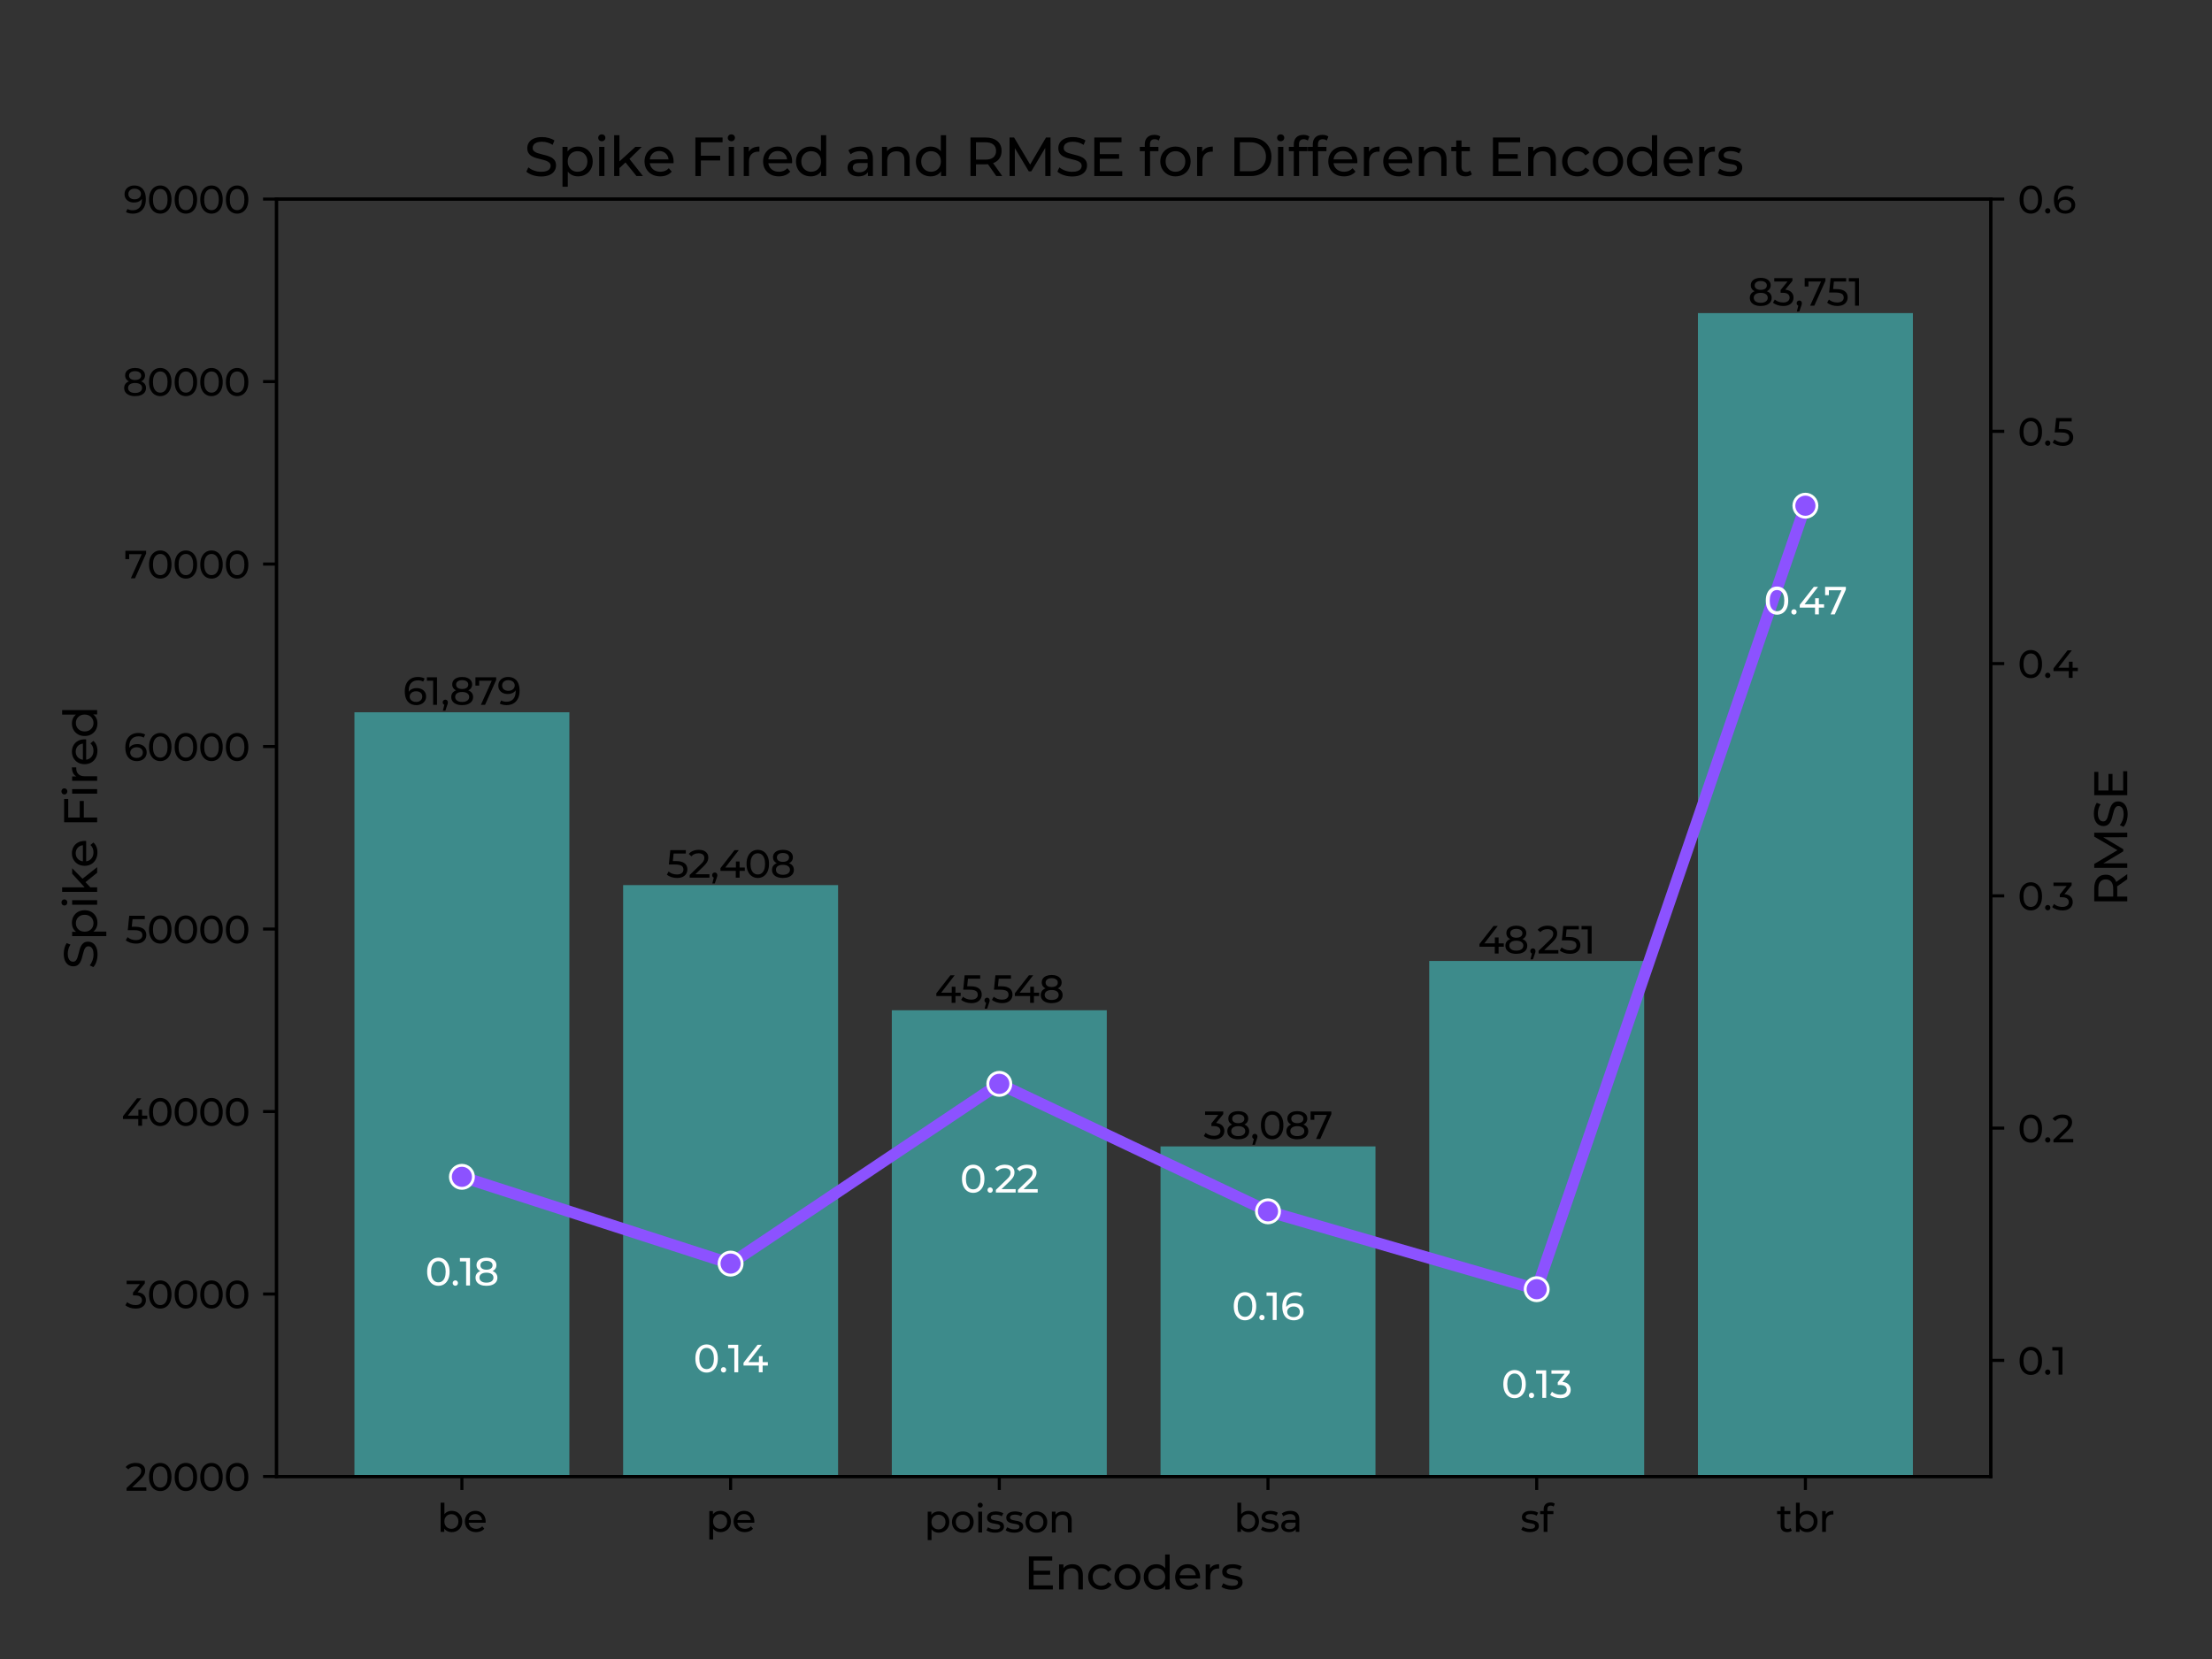 <?xml version="1.0" encoding="utf-8" standalone="no"?>
<!DOCTYPE svg PUBLIC "-//W3C//DTD SVG 1.1//EN"
  "http://www.w3.org/Graphics/SVG/1.1/DTD/svg11.dtd">
<svg xmlns:xlink="http://www.w3.org/1999/xlink" width="576pt" height="432pt" viewBox="0 0 576 432" xmlns="http://www.w3.org/2000/svg" version="1.1">
 <rect x="0" y="0" width="576" height="432" fill="#333333" stroke="none"/>
 <defs>
  <style type="text/css">*{stroke-linejoin: round; stroke-linecap: butt}</style>
 </defs>
 <g id="figure_1">
  <g id="patch_1">
   <path d="M 0 432 
L 576 432 
L 576 0 
L 0 0 
L 0 432 
z
" style="fill: none"/>
  </g>
  <g id="axes_1">
   <g id="patch_2">
    <path d="M 72 384.48 
L 518.4 384.48 
L 518.4 51.84 
L 72 51.84 
L 72 384.48 
z
" style="fill: none"/>
   </g>
   <g id="patch_3">
    <path d="M 92.291 479.52 
L 148.266 479.52 
L 148.266 185.472 
L 92.291 185.472 
z
" clip-path="url(#p023ac43019)" style="fill: #3d8b8b"/>
   </g>
   <g id="patch_4">
    <path d="M 162.26 479.52 
L 218.234 479.52 
L 218.234 230.479 
L 162.26 230.479 
z
" clip-path="url(#p023ac43019)" style="fill: #3d8b8b"/>
   </g>
   <g id="patch_5">
    <path d="M 232.228 479.52 
L 288.203 479.52 
L 288.203 263.075 
L 232.228 263.075 
z
" clip-path="url(#p023ac43019)" style="fill: #3d8b8b"/>
   </g>
   <g id="patch_6">
    <path d="M 302.197 479.52 
L 358.172 479.52 
L 358.172 298.529 
L 302.197 298.529 
z
" clip-path="url(#p023ac43019)" style="fill: #3d8b8b"/>
   </g>
   <g id="patch_7">
    <path d="M 372.166 479.52 
L 428.14 479.52 
L 428.14 250.233 
L 372.166 250.233 
z
" clip-path="url(#p023ac43019)" style="fill: #3d8b8b"/>
   </g>
   <g id="patch_8">
    <path d="M 442.134 479.52 
L 498.109 479.52 
L 498.109 81.536 
L 442.134 81.536 
z
" clip-path="url(#p023ac43019)" style="fill: #3d8b8b"/>
   </g>
   <g id="matplotlib.axis_1">
    <g id="xtick_1">
     <g id="line2d_1">
      <defs>
       <path id="m440b11ae65" d="M 0 0 
L 0 3.5 
" style="stroke: #000000; stroke-width: 0.8"/>
      </defs>
      <g>
       <use xlink:href="#m440b11ae65" x="120.278" y="384.48" style="stroke: #000000; stroke-width: 0.8"/>
      </g>
     </g>
     <g id="text_1">
      <!-- be -->
      <g transform="translate(113.808 398.9) scale(0.1 -0.1)">
       <defs>
        <path id="Montserrat-Medium-62" d="M 2381 -38 
Q 1946 -38 1597 157 
Q 1248 352 1046 736 
Q 845 1120 845 1696 
Q 845 2272 1053 2656 
Q 1261 3040 1609 3232 
Q 1958 3424 2381 3424 
Q 2880 3424 3264 3206 
Q 3648 2989 3872 2601 
Q 4096 2214 4096 1696 
Q 4096 1178 3872 787 
Q 3648 397 3264 179 
Q 2880 -38 2381 -38 
z
M 582 0 
L 582 4749 
L 1197 4749 
L 1197 2490 
L 1133 1702 
L 1171 915 
L 1171 0 
L 582 0 
z
M 2330 499 
Q 2656 499 2915 646 
Q 3174 794 3324 1066 
Q 3475 1338 3475 1696 
Q 3475 2061 3324 2326 
Q 3174 2592 2915 2739 
Q 2656 2886 2330 2886 
Q 2010 2886 1750 2739 
Q 1491 2592 1340 2326 
Q 1190 2061 1190 1696 
Q 1190 1338 1340 1066 
Q 1491 794 1750 646 
Q 2010 499 2330 499 
z
" transform="scale(0.016)"/>
        <path id="Montserrat-Medium-65" d="M 2093 -38 
Q 1549 -38 1136 186 
Q 723 410 496 800 
Q 269 1190 269 1696 
Q 269 2202 489 2592 
Q 710 2982 1097 3203 
Q 1485 3424 1971 3424 
Q 2464 3424 2841 3206 
Q 3219 2989 3433 2595 
Q 3648 2202 3648 1677 
Q 3648 1638 3645 1587 
Q 3642 1536 3635 1491 
L 749 1491 
L 749 1933 
L 3315 1933 
L 3066 1779 
Q 3072 2106 2931 2362 
Q 2790 2618 2544 2762 
Q 2298 2906 1971 2906 
Q 1651 2906 1401 2762 
Q 1152 2618 1011 2358 
Q 870 2099 870 1766 
L 870 1664 
Q 870 1325 1027 1059 
Q 1184 794 1465 646 
Q 1747 499 2112 499 
Q 2413 499 2659 601 
Q 2906 704 3091 909 
L 3430 512 
Q 3200 243 2857 102 
Q 2515 -38 2093 -38 
z
" transform="scale(0.016)"/>
       </defs>
       <use xlink:href="#Montserrat-Medium-62"/>
       <use xlink:href="#Montserrat-Medium-65" transform="translate(68.2 0)"/>
      </g>
     </g>
    </g>
    <g id="xtick_2">
     <g id="line2d_2">
      <g>
       <use xlink:href="#m440b11ae65" x="190.247" y="384.48" style="stroke: #000000; stroke-width: 0.8"/>
      </g>
     </g>
     <g id="text_2">
      <!-- pe -->
      <g transform="translate(183.777 398.9) scale(0.1 -0.1)">
       <defs>
        <path id="Montserrat-Medium-70" d="M 2381 -38 
Q 1958 -38 1609 157 
Q 1261 352 1053 736 
Q 845 1120 845 1696 
Q 845 2272 1046 2656 
Q 1248 3040 1597 3232 
Q 1946 3424 2381 3424 
Q 2880 3424 3264 3206 
Q 3648 2989 3872 2601 
Q 4096 2214 4096 1696 
Q 4096 1178 3872 787 
Q 3648 397 3264 179 
Q 2880 -38 2381 -38 
z
M 582 -1242 
L 582 3392 
L 1171 3392 
L 1171 2477 
L 1133 1690 
L 1197 902 
L 1197 -1242 
L 582 -1242 
z
M 2330 499 
Q 2656 499 2915 646 
Q 3174 794 3324 1066 
Q 3475 1338 3475 1696 
Q 3475 2061 3324 2326 
Q 3174 2592 2915 2739 
Q 2656 2886 2330 2886 
Q 2010 2886 1750 2739 
Q 1491 2592 1340 2326 
Q 1190 2061 1190 1696 
Q 1190 1338 1340 1066 
Q 1491 794 1750 646 
Q 2010 499 2330 499 
z
" transform="scale(0.016)"/>
       </defs>
       <use xlink:href="#Montserrat-Medium-70"/>
       <use xlink:href="#Montserrat-Medium-65" transform="translate(68.2 0)"/>
      </g>
     </g>
    </g>
    <g id="xtick_3">
     <g id="line2d_3">
      <g>
       <use xlink:href="#m440b11ae65" x="260.216" y="384.48" style="stroke: #000000; stroke-width: 0.8"/>
      </g>
     </g>
     <g id="text_3">
      <!-- poisson -->
      <g transform="translate(240.646 399.05) scale(0.1 -0.1)">
       <defs>
        <path id="Montserrat-Medium-6f" d="M 2035 -38 
Q 1523 -38 1126 186 
Q 730 410 499 803 
Q 269 1197 269 1696 
Q 269 2202 499 2592 
Q 730 2982 1126 3203 
Q 1523 3424 2035 3424 
Q 2541 3424 2941 3203 
Q 3341 2982 3568 2595 
Q 3795 2208 3795 1696 
Q 3795 1190 3568 800 
Q 3341 410 2941 186 
Q 2541 -38 2035 -38 
z
M 2035 499 
Q 2362 499 2621 646 
Q 2880 794 3027 1066 
Q 3174 1338 3174 1696 
Q 3174 2061 3027 2326 
Q 2880 2592 2621 2739 
Q 2362 2886 2035 2886 
Q 1709 2886 1453 2739 
Q 1197 2592 1043 2326 
Q 890 2061 890 1696 
Q 890 1338 1043 1066 
Q 1197 794 1453 646 
Q 1709 499 2035 499 
z
" transform="scale(0.016)"/>
        <path id="Montserrat-Medium-69" d="M 582 0 
L 582 3392 
L 1197 3392 
L 1197 0 
L 582 0 
z
M 888 4045 
Q 709 4045 590 4160 
Q 472 4275 472 4442 
Q 472 4614 590 4729 
Q 709 4845 888 4845 
Q 1067 4845 1185 4733 
Q 1304 4621 1304 4454 
Q 1304 4282 1189 4163 
Q 1074 4045 888 4045 
z
" transform="scale(0.016)"/>
        <path id="Montserrat-Medium-73" d="M 1555 -38 
Q 1133 -38 752 77 
Q 371 192 154 358 
L 410 845 
Q 627 698 947 595 
Q 1267 493 1600 493 
Q 2029 493 2217 614 
Q 2406 736 2406 954 
Q 2406 1114 2291 1203 
Q 2176 1293 1987 1337 
Q 1798 1382 1568 1417 
Q 1338 1453 1107 1507 
Q 877 1562 685 1661 
Q 493 1760 377 1936 
Q 262 2112 262 2406 
Q 262 2714 435 2944 
Q 608 3174 925 3299 
Q 1242 3424 1677 3424 
Q 2010 3424 2352 3344 
Q 2694 3264 2912 3117 
L 2650 2630 
Q 2419 2784 2169 2841 
Q 1920 2899 1670 2899 
Q 1267 2899 1068 2768 
Q 870 2637 870 2432 
Q 870 2259 988 2166 
Q 1107 2074 1296 2022 
Q 1485 1971 1715 1936 
Q 1946 1901 2176 1846 
Q 2406 1792 2595 1696 
Q 2784 1600 2902 1427 
Q 3021 1254 3021 966 
Q 3021 659 2841 435 
Q 2662 211 2336 86 
Q 2010 -38 1555 -38 
z
" transform="scale(0.016)"/>
        <path id="Montserrat-Medium-6e" d="M 582 0 
L 582 3392 
L 1171 3392 
L 1171 2477 
L 1075 2720 
Q 1242 3053 1587 3238 
Q 1933 3424 2394 3424 
Q 2810 3424 3126 3264 
Q 3443 3104 3622 2777 
Q 3802 2451 3802 1952 
L 3802 0 
L 3187 0 
L 3187 1882 
Q 3187 2374 2947 2624 
Q 2707 2874 2272 2874 
Q 1946 2874 1702 2746 
Q 1459 2618 1328 2368 
Q 1197 2118 1197 1747 
L 1197 0 
L 582 0 
z
" transform="scale(0.016)"/>
       </defs>
       <use xlink:href="#Montserrat-Medium-70"/>
       <use xlink:href="#Montserrat-Medium-6f" transform="translate(68.2 0)"/>
       <use xlink:href="#Montserrat-Medium-69" transform="translate(131.7 0)"/>
       <use xlink:href="#Montserrat-Medium-73" transform="translate(159.6 0)"/>
       <use xlink:href="#Montserrat-Medium-73" transform="translate(209.7 0)"/>
       <use xlink:href="#Montserrat-Medium-6f" transform="translate(259.8 0)"/>
       <use xlink:href="#Montserrat-Medium-6e" transform="translate(323.3 0)"/>
      </g>
     </g>
    </g>
    <g id="xtick_4">
     <g id="line2d_4">
      <g>
       <use xlink:href="#m440b11ae65" x="330.184" y="384.48" style="stroke: #000000; stroke-width: 0.8"/>
      </g>
     </g>
     <g id="text_4">
      <!-- bsa -->
      <g transform="translate(321.28 398.9) scale(0.1 -0.1)">
       <defs>
        <path id="Montserrat-Medium-61" d="M 2688 0 
L 2688 717 
L 2656 851 
L 2656 2074 
Q 2656 2464 2429 2678 
Q 2202 2893 1747 2893 
Q 1446 2893 1158 2793 
Q 870 2694 672 2528 
L 416 2989 
Q 678 3200 1046 3312 
Q 1414 3424 1818 3424 
Q 2515 3424 2892 3085 
Q 3270 2746 3270 2048 
L 3270 0 
L 2688 0 
z
M 1574 -38 
Q 1197 -38 912 90 
Q 627 218 473 445 
Q 320 672 320 960 
Q 320 1235 451 1459 
Q 582 1683 880 1817 
Q 1178 1952 1683 1952 
L 2758 1952 
L 2758 1510 
L 1709 1510 
Q 1248 1510 1088 1356 
Q 928 1203 928 986 
Q 928 736 1126 585 
Q 1325 435 1677 435 
Q 2022 435 2281 588 
Q 2541 742 2656 1037 
L 2778 614 
Q 2656 314 2349 138 
Q 2042 -38 1574 -38 
z
" transform="scale(0.016)"/>
       </defs>
       <use xlink:href="#Montserrat-Medium-62"/>
       <use xlink:href="#Montserrat-Medium-73" transform="translate(68.2 0)"/>
       <use xlink:href="#Montserrat-Medium-61" transform="translate(118.3 0)"/>
      </g>
     </g>
    </g>
    <g id="xtick_5">
     <g id="line2d_5">
      <g>
       <use xlink:href="#m440b11ae65" x="400.153" y="384.48" style="stroke: #000000; stroke-width: 0.8"/>
      </g>
     </g>
     <g id="text_5">
      <!-- sf -->
      <g transform="translate(395.883 398.9) scale(0.1 -0.1)">
       <defs>
        <path id="Montserrat-Medium-66" d="M 672 0 
L 672 3693 
Q 672 4192 963 4489 
Q 1254 4787 1792 4787 
Q 1990 4787 2172 4739 
Q 2355 4691 2483 4589 
L 2298 4122 
Q 2202 4198 2080 4240 
Q 1958 4282 1824 4282 
Q 1555 4282 1414 4131 
Q 1274 3981 1274 3686 
L 1274 3232 
L 1286 2950 
L 1286 0 
L 672 0 
z
M 96 2886 
L 96 3392 
L 2259 3392 
L 2259 2886 
L 96 2886 
z
" transform="scale(0.016)"/>
       </defs>
       <use xlink:href="#Montserrat-Medium-73"/>
       <use xlink:href="#Montserrat-Medium-66" transform="translate(50.1 0)"/>
      </g>
     </g>
    </g>
    <g id="xtick_6">
     <g id="line2d_6">
      <g>
       <use xlink:href="#m440b11ae65" x="470.122" y="384.48" style="stroke: #000000; stroke-width: 0.8"/>
      </g>
     </g>
     <g id="text_6">
      <!-- tbr -->
      <g transform="translate(462.591 398.9) scale(0.1 -0.1)">
       <defs>
        <path id="Montserrat-Medium-74" d="M 1747 -38 
Q 1235 -38 953 237 
Q 672 512 672 1024 
L 672 4134 
L 1286 4134 
L 1286 1050 
Q 1286 774 1424 627 
Q 1562 480 1818 480 
Q 2106 480 2298 640 
L 2490 198 
Q 2349 77 2153 19 
Q 1958 -38 1747 -38 
z
M 96 2886 
L 96 3392 
L 2259 3392 
L 2259 2886 
L 96 2886 
z
" transform="scale(0.016)"/>
        <path id="Montserrat-Medium-72" d="M 582 0 
L 582 3392 
L 1171 3392 
L 1171 2470 
L 1114 2701 
Q 1254 3053 1587 3238 
Q 1920 3424 2406 3424 
L 2406 2829 
Q 2368 2835 2333 2835 
Q 2298 2835 2266 2835 
Q 1773 2835 1485 2540 
Q 1197 2246 1197 1690 
L 1197 0 
L 582 0 
z
" transform="scale(0.016)"/>
       </defs>
       <use xlink:href="#Montserrat-Medium-74"/>
       <use xlink:href="#Montserrat-Medium-62" transform="translate(41.4 0)"/>
       <use xlink:href="#Montserrat-Medium-72" transform="translate(109.6 0)"/>
      </g>
     </g>
    </g>
    <g id="text_7">
     <!-- Encoders -->
     <g transform="translate(266.629 413.895) scale(0.12 -0.12)">
      <defs>
       <path id="Montserrat-Medium-45" d="M 672 0 
L 672 4480 
L 3834 4480 
L 3834 3923 
L 1312 3923 
L 1312 557 
L 3923 557 
L 3923 0 
L 672 0 
z
M 1254 2003 
L 1254 2547 
L 3558 2547 
L 3558 2003 
L 1254 2003 
z
" transform="scale(0.016)"/>
       <path id="Montserrat-Medium-63" d="M 2061 -38 
Q 1542 -38 1136 186 
Q 730 410 499 800 
Q 269 1190 269 1696 
Q 269 2202 499 2592 
Q 730 2982 1136 3203 
Q 1542 3424 2061 3424 
Q 2522 3424 2883 3241 
Q 3245 3059 3443 2701 
L 2976 2400 
Q 2810 2650 2570 2768 
Q 2330 2886 2054 2886 
Q 1722 2886 1459 2739 
Q 1197 2592 1043 2326 
Q 890 2061 890 1696 
Q 890 1331 1043 1062 
Q 1197 794 1459 646 
Q 1722 499 2054 499 
Q 2330 499 2570 617 
Q 2810 736 2976 986 
L 3443 691 
Q 3245 339 2883 150 
Q 2522 -38 2061 -38 
z
" transform="scale(0.016)"/>
       <path id="Montserrat-Medium-64" d="M 1984 -38 
Q 1491 -38 1104 179 
Q 717 397 493 787 
Q 269 1178 269 1696 
Q 269 2214 493 2601 
Q 717 2989 1104 3206 
Q 1491 3424 1984 3424 
Q 2413 3424 2758 3232 
Q 3104 3040 3312 2656 
Q 3520 2272 3520 1696 
Q 3520 1120 3318 736 
Q 3117 352 2771 157 
Q 2426 -38 1984 -38 
z
M 2035 499 
Q 2355 499 2614 646 
Q 2874 794 3024 1066 
Q 3174 1338 3174 1696 
Q 3174 2061 3024 2326 
Q 2874 2592 2614 2739 
Q 2355 2886 2035 2886 
Q 1709 2886 1453 2739 
Q 1197 2592 1043 2326 
Q 890 2061 890 1696 
Q 890 1338 1043 1066 
Q 1197 794 1453 646 
Q 1709 499 2035 499 
z
M 3194 0 
L 3194 915 
L 3232 1702 
L 3168 2490 
L 3168 4749 
L 3782 4749 
L 3782 0 
L 3194 0 
z
" transform="scale(0.016)"/>
      </defs>
      <use xlink:href="#Montserrat-Medium-45"/>
      <use xlink:href="#Montserrat-Medium-6e" transform="translate(67 0)"/>
      <use xlink:href="#Montserrat-Medium-63" transform="translate(135.1 0)"/>
      <use xlink:href="#Montserrat-Medium-6f" transform="translate(192.2 0)"/>
      <use xlink:href="#Montserrat-Medium-64" transform="translate(255.7 0)"/>
      <use xlink:href="#Montserrat-Medium-65" transform="translate(323.9 0)"/>
      <use xlink:href="#Montserrat-Medium-72" transform="translate(385.1 0)"/>
      <use xlink:href="#Montserrat-Medium-73" transform="translate(426.1 0)"/>
     </g>
    </g>
   </g>
   <g id="matplotlib.axis_2">
    <g id="ytick_1">
     <g id="line2d_7">
      <defs>
       <path id="me2f211664c" d="M 0 0 
L -3.5 0 
" style="stroke: #000000; stroke-width: 0.8"/>
      </defs>
      <g>
       <use xlink:href="#me2f211664c" x="72" y="384.48" style="stroke: #000000; stroke-width: 0.8"/>
      </g>
     </g>
     <g id="text_8">
      <!-- 20000 -->
      <g transform="translate(32.578 388.19) scale(0.1 -0.1)">
       <defs>
        <path id="Montserrat-Medium-32" d="M 237 0 
L 237 435 
L 2061 2195 
Q 2304 2426 2422 2602 
Q 2541 2778 2582 2928 
Q 2624 3078 2624 3219 
Q 2624 3565 2381 3763 
Q 2138 3962 1670 3962 
Q 1312 3962 1024 3843 
Q 736 3725 525 3475 
L 90 3853 
Q 346 4179 778 4355 
Q 1210 4531 1728 4531 
Q 2195 4531 2540 4380 
Q 2886 4230 3075 3948 
Q 3264 3667 3264 3283 
Q 3264 3066 3206 2854 
Q 3149 2643 2989 2406 
Q 2829 2170 2528 1875 
L 902 307 
L 749 557 
L 3456 557 
L 3456 0 
L 237 0 
z
" transform="scale(0.016)"/>
        <path id="Montserrat-Medium-30" d="M 2138 -51 
Q 1613 -51 1200 217 
Q 787 486 547 998 
Q 307 1510 307 2240 
Q 307 2970 547 3482 
Q 787 3994 1200 4262 
Q 1613 4531 2138 4531 
Q 2656 4531 3072 4262 
Q 3488 3994 3725 3482 
Q 3962 2970 3962 2240 
Q 3962 1510 3725 998 
Q 3488 486 3072 217 
Q 2656 -51 2138 -51 
z
M 2138 518 
Q 2490 518 2755 710 
Q 3021 902 3171 1286 
Q 3322 1670 3322 2240 
Q 3322 2810 3171 3194 
Q 3021 3578 2755 3770 
Q 2490 3962 2138 3962 
Q 1786 3962 1517 3770 
Q 1248 3578 1097 3194 
Q 947 2810 947 2240 
Q 947 1670 1097 1286 
Q 1248 902 1517 710 
Q 1786 518 2138 518 
z
" transform="scale(0.016)"/>
       </defs>
       <use xlink:href="#Montserrat-Medium-32"/>
       <use xlink:href="#Montserrat-Medium-30" transform="translate(57.4 0)"/>
       <use xlink:href="#Montserrat-Medium-30" transform="translate(124.1 0)"/>
       <use xlink:href="#Montserrat-Medium-30" transform="translate(190.8 0)"/>
       <use xlink:href="#Montserrat-Medium-30" transform="translate(257.5 0)"/>
      </g>
     </g>
    </g>
    <g id="ytick_2">
     <g id="line2d_8">
      <g>
       <use xlink:href="#me2f211664c" x="72" y="336.96" style="stroke: #000000; stroke-width: 0.8"/>
      </g>
     </g>
     <g id="text_9">
      <!-- 30000 -->
      <g transform="translate(32.598 340.67) scale(0.1 -0.1)">
       <defs>
        <path id="Montserrat-Medium-33" d="M 1677 -51 
Q 1203 -51 758 96 
Q 314 243 32 493 
L 326 998 
Q 550 787 908 652 
Q 1267 518 1677 518 
Q 2176 518 2454 732 
Q 2733 947 2733 1312 
Q 2733 1664 2467 1878 
Q 2202 2093 1626 2093 
L 1267 2093 
L 1267 2541 
L 2598 4179 
L 2688 3923 
L 237 3923 
L 237 4480 
L 3194 4480 
L 3194 4045 
L 1869 2413 
L 1536 2611 
L 1747 2611 
Q 2560 2611 2966 2246 
Q 3373 1882 3373 1318 
Q 3373 941 3187 627 
Q 3002 314 2627 131 
Q 2253 -51 1677 -51 
z
" transform="scale(0.016)"/>
       </defs>
       <use xlink:href="#Montserrat-Medium-33"/>
       <use xlink:href="#Montserrat-Medium-30" transform="translate(57.2 0)"/>
       <use xlink:href="#Montserrat-Medium-30" transform="translate(123.9 0)"/>
       <use xlink:href="#Montserrat-Medium-30" transform="translate(190.6 0)"/>
       <use xlink:href="#Montserrat-Medium-30" transform="translate(257.3 0)"/>
      </g>
     </g>
    </g>
    <g id="ytick_3">
     <g id="line2d_9">
      <g>
       <use xlink:href="#me2f211664c" x="72" y="289.44" style="stroke: #000000; stroke-width: 0.8"/>
      </g>
     </g>
     <g id="text_10">
      <!-- 40000 -->
      <g transform="translate(31.628 293.15) scale(0.1 -0.1)">
       <defs>
        <path id="Montserrat-Medium-34" d="M 243 1101 
L 243 1549 
L 2534 4480 
L 3226 4480 
L 954 1549 
L 627 1651 
L 4205 1651 
L 4205 1101 
L 243 1101 
z
M 2733 0 
L 2733 1101 
L 2752 1651 
L 2752 2624 
L 3354 2624 
L 3354 0 
L 2733 0 
z
" transform="scale(0.016)"/>
       </defs>
       <use xlink:href="#Montserrat-Medium-34"/>
       <use xlink:href="#Montserrat-Medium-30" transform="translate(66.9 0)"/>
       <use xlink:href="#Montserrat-Medium-30" transform="translate(133.6 0)"/>
       <use xlink:href="#Montserrat-Medium-30" transform="translate(200.3 0)"/>
       <use xlink:href="#Montserrat-Medium-30" transform="translate(267 0)"/>
      </g>
     </g>
    </g>
    <g id="ytick_4">
     <g id="line2d_10">
      <g>
       <use xlink:href="#me2f211664c" x="72" y="241.92" style="stroke: #000000; stroke-width: 0.8"/>
      </g>
     </g>
     <g id="text_11">
      <!-- 50000 -->
      <g transform="translate(32.578 245.63) scale(0.1 -0.1)">
       <defs>
        <path id="Montserrat-Medium-35" d="M 1754 -51 
Q 1280 -51 835 96 
Q 390 243 109 493 
L 403 998 
Q 627 787 985 652 
Q 1344 518 1747 518 
Q 2259 518 2534 736 
Q 2810 954 2810 1318 
Q 2810 1568 2688 1753 
Q 2566 1939 2268 2038 
Q 1971 2138 1453 2138 
L 435 2138 
L 672 4480 
L 3200 4480 
L 3200 3923 
L 909 3923 
L 1242 4237 
L 1056 2387 
L 723 2694 
L 1587 2694 
Q 2259 2694 2668 2521 
Q 3078 2349 3264 2045 
Q 3450 1741 3450 1344 
Q 3450 960 3264 643 
Q 3078 326 2704 137 
Q 2330 -51 1754 -51 
z
" transform="scale(0.016)"/>
       </defs>
       <use xlink:href="#Montserrat-Medium-35"/>
       <use xlink:href="#Montserrat-Medium-30" transform="translate(57.4 0)"/>
       <use xlink:href="#Montserrat-Medium-30" transform="translate(124.1 0)"/>
       <use xlink:href="#Montserrat-Medium-30" transform="translate(190.8 0)"/>
       <use xlink:href="#Montserrat-Medium-30" transform="translate(257.5 0)"/>
      </g>
     </g>
    </g>
    <g id="ytick_5">
     <g id="line2d_11">
      <g>
       <use xlink:href="#me2f211664c" x="72" y="194.4" style="stroke: #000000; stroke-width: 0.8"/>
      </g>
     </g>
     <g id="text_12">
      <!-- 60000 -->
      <g transform="translate(32.148 198.11) scale(0.1 -0.1)">
       <defs>
        <path id="Montserrat-Medium-36" d="M 2189 -51 
Q 1594 -51 1171 211 
Q 749 474 528 970 
Q 307 1466 307 2182 
Q 307 2944 576 3469 
Q 845 3994 1325 4262 
Q 1805 4531 2426 4531 
Q 2746 4531 3037 4467 
Q 3328 4403 3539 4269 
L 3296 3770 
Q 3123 3891 2902 3936 
Q 2682 3981 2438 3981 
Q 1754 3981 1350 3555 
Q 947 3130 947 2291 
Q 947 2157 960 1971 
Q 973 1786 1024 1606 
L 806 1824 
Q 902 2118 1110 2320 
Q 1318 2522 1609 2621 
Q 1901 2720 2240 2720 
Q 2688 2720 3033 2553 
Q 3379 2387 3577 2083 
Q 3776 1779 3776 1363 
Q 3776 934 3565 614 
Q 3354 294 2995 121 
Q 2637 -51 2189 -51 
z
M 2163 467 
Q 2458 467 2678 576 
Q 2899 685 3027 880 
Q 3155 1075 3155 1338 
Q 3155 1734 2880 1968 
Q 2605 2202 2131 2202 
Q 1824 2202 1593 2086 
Q 1363 1971 1232 1776 
Q 1101 1581 1101 1331 
Q 1101 1101 1222 905 
Q 1344 710 1581 588 
Q 1818 467 2163 467 
z
" transform="scale(0.016)"/>
       </defs>
       <use xlink:href="#Montserrat-Medium-36"/>
       <use xlink:href="#Montserrat-Medium-30" transform="translate(61.7 0)"/>
       <use xlink:href="#Montserrat-Medium-30" transform="translate(128.4 0)"/>
       <use xlink:href="#Montserrat-Medium-30" transform="translate(195.1 0)"/>
       <use xlink:href="#Montserrat-Medium-30" transform="translate(261.8 0)"/>
      </g>
     </g>
    </g>
    <g id="ytick_6">
     <g id="line2d_12">
      <g>
       <use xlink:href="#me2f211664c" x="72" y="146.88" style="stroke: #000000; stroke-width: 0.8"/>
      </g>
     </g>
     <g id="text_13">
      <!-- 70000 -->
      <g transform="translate(32.339 150.59) scale(0.1 -0.1)">
       <defs>
        <path id="Montserrat-Medium-37" d="M 1082 0 
L 2982 4211 
L 3149 3923 
L 486 3923 
L 806 4237 
L 806 3123 
L 192 3123 
L 192 4480 
L 3571 4480 
L 3571 4045 
L 1760 0 
L 1082 0 
z
" transform="scale(0.016)"/>
       </defs>
       <use xlink:href="#Montserrat-Medium-37"/>
       <use xlink:href="#Montserrat-Medium-30" transform="translate(59.8 0)"/>
       <use xlink:href="#Montserrat-Medium-30" transform="translate(126.5 0)"/>
       <use xlink:href="#Montserrat-Medium-30" transform="translate(193.2 0)"/>
       <use xlink:href="#Montserrat-Medium-30" transform="translate(259.9 0)"/>
      </g>
     </g>
    </g>
    <g id="ytick_7">
     <g id="line2d_13">
      <g>
       <use xlink:href="#me2f211664c" x="72" y="99.36" style="stroke: #000000; stroke-width: 0.8"/>
      </g>
     </g>
     <g id="text_14">
      <!-- 80000 -->
      <g transform="translate(31.878 103.07) scale(0.1 -0.1)">
       <defs>
        <path id="Montserrat-Medium-38" d="M 2054 -51 
Q 1510 -51 1113 109 
Q 717 269 499 566 
Q 282 864 282 1267 
Q 282 1664 490 1942 
Q 698 2221 1094 2365 
Q 1491 2509 2054 2509 
Q 2618 2509 3018 2365 
Q 3418 2221 3629 1939 
Q 3840 1658 3840 1267 
Q 3840 864 3622 566 
Q 3405 269 3001 109 
Q 2598 -51 2054 -51 
z
M 2054 467 
Q 2592 467 2896 688 
Q 3200 909 3200 1286 
Q 3200 1658 2896 1872 
Q 2592 2086 2054 2086 
Q 1523 2086 1222 1872 
Q 922 1658 922 1286 
Q 922 909 1222 688 
Q 1523 467 2054 467 
z
M 2054 2573 
Q 2522 2573 2787 2765 
Q 3053 2957 3053 3290 
Q 3053 3629 2777 3821 
Q 2502 4013 2054 4013 
Q 1606 4013 1340 3821 
Q 1075 3629 1075 3290 
Q 1075 2957 1334 2765 
Q 1594 2573 2054 2573 
z
M 2054 2163 
Q 1542 2163 1184 2300 
Q 826 2438 634 2697 
Q 442 2957 442 3315 
Q 442 3693 643 3965 
Q 845 4237 1209 4384 
Q 1574 4531 2054 4531 
Q 2541 4531 2905 4384 
Q 3270 4237 3475 3965 
Q 3680 3693 3680 3315 
Q 3680 2957 3488 2697 
Q 3296 2438 2931 2300 
Q 2566 2163 2054 2163 
z
" transform="scale(0.016)"/>
       </defs>
       <use xlink:href="#Montserrat-Medium-38"/>
       <use xlink:href="#Montserrat-Medium-30" transform="translate(64.4 0)"/>
       <use xlink:href="#Montserrat-Medium-30" transform="translate(131.1 0)"/>
       <use xlink:href="#Montserrat-Medium-30" transform="translate(197.8 0)"/>
       <use xlink:href="#Montserrat-Medium-30" transform="translate(264.5 0)"/>
      </g>
     </g>
    </g>
    <g id="ytick_8">
     <g id="line2d_14">
      <g>
       <use xlink:href="#me2f211664c" x="72" y="51.84" style="stroke: #000000; stroke-width: 0.8"/>
      </g>
     </g>
     <g id="text_15">
      <!-- 90000 -->
      <g transform="translate(32.148 55.55) scale(0.1 -0.1)">
       <defs>
        <path id="Montserrat-Medium-39" d="M 1523 -51 
Q 1210 -51 918 13 
Q 627 77 410 211 
L 653 710 
Q 832 595 1053 547 
Q 1274 499 1517 499 
Q 2195 499 2598 924 
Q 3002 1350 3002 2189 
Q 3002 2323 2989 2508 
Q 2976 2694 2931 2874 
L 3142 2656 
Q 3053 2362 2845 2160 
Q 2637 1958 2345 1859 
Q 2054 1760 1709 1760 
Q 1267 1760 921 1926 
Q 576 2093 377 2397 
Q 179 2701 179 3117 
Q 179 3552 387 3869 
Q 595 4186 956 4358 
Q 1318 4531 1760 4531 
Q 2368 4531 2787 4268 
Q 3206 4006 3424 3510 
Q 3642 3014 3642 2298 
Q 3642 1536 3373 1011 
Q 3104 486 2630 217 
Q 2157 -51 1523 -51 
z
M 1818 2278 
Q 2125 2278 2358 2393 
Q 2592 2509 2723 2707 
Q 2854 2906 2854 3149 
Q 2854 3386 2732 3578 
Q 2611 3770 2374 3891 
Q 2138 4013 1786 4013 
Q 1498 4013 1274 3904 
Q 1050 3795 925 3603 
Q 800 3411 800 3142 
Q 800 2746 1075 2512 
Q 1350 2278 1818 2278 
z
" transform="scale(0.016)"/>
       </defs>
       <use xlink:href="#Montserrat-Medium-39"/>
       <use xlink:href="#Montserrat-Medium-30" transform="translate(61.7 0)"/>
       <use xlink:href="#Montserrat-Medium-30" transform="translate(128.4 0)"/>
       <use xlink:href="#Montserrat-Medium-30" transform="translate(195.1 0)"/>
       <use xlink:href="#Montserrat-Medium-30" transform="translate(261.8 0)"/>
      </g>
     </g>
    </g>
    <g id="text_16">
     <!-- Spike Fired -->
     <g transform="translate(25.299 252.338) rotate(-90) scale(0.12 -0.12)">
      <defs>
       <path id="Montserrat-Medium-53" d="M 1978 -51 
Q 1466 -51 998 105 
Q 531 262 262 512 
L 499 1011 
Q 755 787 1152 640 
Q 1549 493 1978 493 
Q 2368 493 2611 582 
Q 2854 672 2969 829 
Q 3085 986 3085 1184 
Q 3085 1414 2934 1555 
Q 2784 1696 2544 1782 
Q 2304 1869 2016 1933 
Q 1728 1997 1437 2083 
Q 1146 2170 906 2304 
Q 666 2438 518 2665 
Q 371 2893 371 3251 
Q 371 3597 553 3888 
Q 736 4179 1117 4355 
Q 1498 4531 2086 4531 
Q 2477 4531 2861 4428 
Q 3245 4326 3526 4134 
L 3315 3622 
Q 3027 3814 2707 3900 
Q 2387 3987 2086 3987 
Q 1709 3987 1465 3891 
Q 1222 3795 1110 3635 
Q 998 3475 998 3277 
Q 998 3040 1148 2899 
Q 1299 2758 1539 2675 
Q 1779 2592 2067 2525 
Q 2355 2458 2646 2374 
Q 2938 2291 3178 2156 
Q 3418 2022 3565 1798 
Q 3712 1574 3712 1222 
Q 3712 883 3526 592 
Q 3341 301 2953 125 
Q 2566 -51 1978 -51 
z
" transform="scale(0.016)"/>
       <path id="Montserrat-Medium-6b" d="M 1082 819 
L 1094 1606 
L 3046 3392 
L 3789 3392 
L 2291 1920 
L 1958 1638 
L 1082 819 
z
M 582 0 
L 582 4749 
L 1197 4749 
L 1197 0 
L 582 0 
z
M 3174 0 
L 1843 1651 
L 2240 2144 
L 3930 0 
L 3174 0 
z
" transform="scale(0.016)"/>
       <path id="Montserrat-Medium-20" transform="scale(0.016)"/>
       <path id="Montserrat-Medium-46" d="M 672 0 
L 672 4480 
L 3834 4480 
L 3834 3923 
L 1312 3923 
L 1312 0 
L 672 0 
z
M 1248 1811 
L 1248 2362 
L 3558 2362 
L 3558 1811 
L 1248 1811 
z
" transform="scale(0.016)"/>
      </defs>
      <use xlink:href="#Montserrat-Medium-53"/>
      <use xlink:href="#Montserrat-Medium-70" transform="translate(62.1 0)"/>
      <use xlink:href="#Montserrat-Medium-69" transform="translate(130.3 0)"/>
      <use xlink:href="#Montserrat-Medium-6b" transform="translate(158.2 0)"/>
      <use xlink:href="#Montserrat-Medium-65" transform="translate(219.7 0)"/>
      <use xlink:href="#Montserrat-Medium-20" transform="translate(280.9 0)"/>
      <use xlink:href="#Montserrat-Medium-46" transform="translate(307.8 0)"/>
      <use xlink:href="#Montserrat-Medium-69" transform="translate(371.3 0)"/>
      <use xlink:href="#Montserrat-Medium-72" transform="translate(399.2 0)"/>
      <use xlink:href="#Montserrat-Medium-65" transform="translate(440.2 0)"/>
      <use xlink:href="#Montserrat-Medium-64" transform="translate(501.4 0)"/>
     </g>
    </g>
   </g>
   <g id="line2d_15">
    <path clip-path="url(#p023ac43019)" style="fill: none; stroke: #424242; stroke-width: 2.25; stroke-linecap: square"/>
   </g>
   <g id="line2d_16">
    <path clip-path="url(#p023ac43019)" style="fill: none; stroke: #424242; stroke-width: 2.25; stroke-linecap: square"/>
   </g>
   <g id="line2d_17">
    <path clip-path="url(#p023ac43019)" style="fill: none; stroke: #424242; stroke-width: 2.25; stroke-linecap: square"/>
   </g>
   <g id="line2d_18">
    <path clip-path="url(#p023ac43019)" style="fill: none; stroke: #424242; stroke-width: 2.25; stroke-linecap: square"/>
   </g>
   <g id="line2d_19">
    <path clip-path="url(#p023ac43019)" style="fill: none; stroke: #424242; stroke-width: 2.25; stroke-linecap: square"/>
   </g>
   <g id="line2d_20">
    <path clip-path="url(#p023ac43019)" style="fill: none; stroke: #424242; stroke-width: 2.25; stroke-linecap: square"/>
   </g>
   <g id="patch_9">
    <path d="M 72 384.48 
L 72 51.84 
" style="fill: none; stroke: #000000; stroke-width: 0.8; stroke-linejoin: miter; stroke-linecap: square"/>
   </g>
   <g id="patch_10">
    <path d="M 518.4 384.48 
L 518.4 51.84 
" style="fill: none; stroke: #000000; stroke-width: 0.8; stroke-linejoin: miter; stroke-linecap: square"/>
   </g>
   <g id="patch_11">
    <path d="M 72 384.48 
L 518.4 384.48 
" style="fill: none; stroke: #000000; stroke-width: 0.8; stroke-linejoin: miter; stroke-linecap: square"/>
   </g>
   <g id="patch_12">
    <path d="M 72 51.84 
L 518.4 51.84 
" style="fill: none; stroke: #000000; stroke-width: 0.8; stroke-linejoin: miter; stroke-linecap: square"/>
   </g>
   <g id="text_17">
    <!-- 61,879 -->
    <g transform="translate(104.913 183.531) scale(0.1 -0.1)">
     <defs>
      <path id="Montserrat-Medium-31" d="M 1062 0 
L 1062 4224 
L 1338 3923 
L 51 3923 
L 51 4480 
L 1696 4480 
L 1696 0 
L 1062 0 
z
" transform="scale(0.016)"/>
      <path id="Montserrat-Medium-2c" d="M 339 -947 
L 659 346 
L 742 -26 
Q 557 -26 432 89 
Q 307 205 307 403 
Q 307 595 432 716 
Q 557 838 736 838 
Q 922 838 1037 713 
Q 1152 589 1152 403 
Q 1152 339 1142 278 
Q 1133 218 1110 138 
Q 1088 58 1043 -58 
L 742 -947 
L 339 -947 
z
" transform="scale(0.016)"/>
     </defs>
     <use xlink:href="#Montserrat-Medium-36"/>
     <use xlink:href="#Montserrat-Medium-31" transform="translate(61.7 0)"/>
     <use xlink:href="#Montserrat-Medium-2c" transform="translate(98.7 0)"/>
     <use xlink:href="#Montserrat-Medium-38" transform="translate(121.4 0)"/>
     <use xlink:href="#Montserrat-Medium-37" transform="translate(185.8 0)"/>
     <use xlink:href="#Montserrat-Medium-39" transform="translate(245.6 0)"/>
    </g>
   </g>
   <g id="text_18">
    <!-- 52,408 -->
    <g transform="translate(173.47 228.538) scale(0.1 -0.1)">
     <use xlink:href="#Montserrat-Medium-35"/>
     <use xlink:href="#Montserrat-Medium-32" transform="translate(57.4 0)"/>
     <use xlink:href="#Montserrat-Medium-2c" transform="translate(114.8 0)"/>
     <use xlink:href="#Montserrat-Medium-34" transform="translate(137.5 0)"/>
     <use xlink:href="#Montserrat-Medium-30" transform="translate(204.4 0)"/>
     <use xlink:href="#Montserrat-Medium-38" transform="translate(271.1 0)"/>
    </g>
   </g>
   <g id="text_19">
    <!-- 45,548 -->
    <g transform="translate(243.429 261.134) scale(0.1 -0.1)">
     <use xlink:href="#Montserrat-Medium-34"/>
     <use xlink:href="#Montserrat-Medium-35" transform="translate(66.9 0)"/>
     <use xlink:href="#Montserrat-Medium-2c" transform="translate(124.3 0)"/>
     <use xlink:href="#Montserrat-Medium-35" transform="translate(147 0)"/>
     <use xlink:href="#Montserrat-Medium-34" transform="translate(204.4 0)"/>
     <use xlink:href="#Montserrat-Medium-38" transform="translate(271.3 0)"/>
    </g>
   </g>
   <g id="text_20">
    <!-- 38,087 -->
    <g transform="translate(313.423 296.589) scale(0.1 -0.1)">
     <use xlink:href="#Montserrat-Medium-33"/>
     <use xlink:href="#Montserrat-Medium-38" transform="translate(57.2 0)"/>
     <use xlink:href="#Montserrat-Medium-2c" transform="translate(121.6 0)"/>
     <use xlink:href="#Montserrat-Medium-30" transform="translate(144.3 0)"/>
     <use xlink:href="#Montserrat-Medium-38" transform="translate(211 0)"/>
     <use xlink:href="#Montserrat-Medium-37" transform="translate(275.4 0)"/>
    </g>
   </g>
   <g id="text_21">
    <!-- 48,251 -->
    <g transform="translate(384.862 248.292) scale(0.1 -0.1)">
     <use xlink:href="#Montserrat-Medium-34"/>
     <use xlink:href="#Montserrat-Medium-38" transform="translate(66.9 0)"/>
     <use xlink:href="#Montserrat-Medium-2c" transform="translate(131.3 0)"/>
     <use xlink:href="#Montserrat-Medium-32" transform="translate(154 0)"/>
     <use xlink:href="#Montserrat-Medium-35" transform="translate(211.4 0)"/>
     <use xlink:href="#Montserrat-Medium-31" transform="translate(268.8 0)"/>
    </g>
   </g>
   <g id="text_22">
    <!-- 83,751 -->
    <g transform="translate(455.196 79.595) scale(0.1 -0.1)">
     <use xlink:href="#Montserrat-Medium-38"/>
     <use xlink:href="#Montserrat-Medium-33" transform="translate(64.4 0)"/>
     <use xlink:href="#Montserrat-Medium-2c" transform="translate(121.6 0)"/>
     <use xlink:href="#Montserrat-Medium-37" transform="translate(144.3 0)"/>
     <use xlink:href="#Montserrat-Medium-35" transform="translate(204.1 0)"/>
     <use xlink:href="#Montserrat-Medium-31" transform="translate(261.5 0)"/>
    </g>
   </g>
   <g id="text_23">
    <!-- Spike Fired and RMSE for Different Encoders -->
    <g transform="translate(136.473 45.84) scale(0.14 -0.14)">
     <defs>
      <path id="Montserrat-Medium-52" d="M 672 0 
L 672 4480 
L 2419 4480 
Q 3290 4480 3789 4067 
Q 4288 3654 4288 2918 
Q 4288 2432 4064 2083 
Q 3840 1734 3424 1548 
Q 3008 1363 2419 1363 
L 1024 1363 
L 1312 1658 
L 1312 0 
L 672 0 
z
M 3667 0 
L 2528 1626 
L 3213 1626 
L 4365 0 
L 3667 0 
z
M 1312 1594 
L 1024 1907 
L 2400 1907 
Q 3014 1907 3331 2172 
Q 3648 2438 3648 2918 
Q 3648 3398 3331 3660 
Q 3014 3923 2400 3923 
L 1024 3923 
L 1312 4243 
L 1312 1594 
z
" transform="scale(0.016)"/>
      <path id="Montserrat-Medium-4d" d="M 672 0 
L 672 4480 
L 1197 4480 
L 3206 1094 
L 2925 1094 
L 4909 4480 
L 5434 4480 
L 5440 0 
L 4826 0 
L 4819 3514 
L 4966 3514 
L 3200 544 
L 2906 544 
L 1126 3514 
L 1286 3514 
L 1286 0 
L 672 0 
z
" transform="scale(0.016)"/>
      <path id="Montserrat-Medium-44" d="M 672 0 
L 672 4480 
L 2560 4480 
Q 3277 4480 3824 4198 
Q 4371 3917 4675 3411 
Q 4979 2906 4979 2240 
Q 4979 1574 4675 1068 
Q 4371 563 3824 281 
Q 3277 0 2560 0 
L 672 0 
z
M 1312 557 
L 2522 557 
Q 3078 557 3484 768 
Q 3891 979 4115 1360 
Q 4339 1741 4339 2240 
Q 4339 2746 4115 3123 
Q 3891 3501 3484 3712 
Q 3078 3923 2522 3923 
L 1312 3923 
L 1312 557 
z
" transform="scale(0.016)"/>
     </defs>
     <use xlink:href="#Montserrat-Medium-53"/>
     <use xlink:href="#Montserrat-Medium-70" transform="translate(62.1 0)"/>
     <use xlink:href="#Montserrat-Medium-69" transform="translate(130.3 0)"/>
     <use xlink:href="#Montserrat-Medium-6b" transform="translate(158.2 0)"/>
     <use xlink:href="#Montserrat-Medium-65" transform="translate(219.7 0)"/>
     <use xlink:href="#Montserrat-Medium-20" transform="translate(280.9 0)"/>
     <use xlink:href="#Montserrat-Medium-46" transform="translate(307.8 0)"/>
     <use xlink:href="#Montserrat-Medium-69" transform="translate(371.3 0)"/>
     <use xlink:href="#Montserrat-Medium-72" transform="translate(399.2 0)"/>
     <use xlink:href="#Montserrat-Medium-65" transform="translate(440.2 0)"/>
     <use xlink:href="#Montserrat-Medium-64" transform="translate(501.4 0)"/>
     <use xlink:href="#Montserrat-Medium-20" transform="translate(569.6 0)"/>
     <use xlink:href="#Montserrat-Medium-61" transform="translate(596.5 0)"/>
     <use xlink:href="#Montserrat-Medium-6e" transform="translate(656.3 0)"/>
     <use xlink:href="#Montserrat-Medium-64" transform="translate(724.4 0)"/>
     <use xlink:href="#Montserrat-Medium-20" transform="translate(792.6 0)"/>
     <use xlink:href="#Montserrat-Medium-52" transform="translate(819.5 0)"/>
     <use xlink:href="#Montserrat-Medium-4d" transform="translate(892.2 0)"/>
     <use xlink:href="#Montserrat-Medium-53" transform="translate(987.7 0)"/>
     <use xlink:href="#Montserrat-Medium-45" transform="translate(1049.8 0)"/>
     <use xlink:href="#Montserrat-Medium-20" transform="translate(1116.8 0)"/>
     <use xlink:href="#Montserrat-Medium-66" transform="translate(1143.7 0)"/>
     <use xlink:href="#Montserrat-Medium-6f" transform="translate(1179 0)"/>
     <use xlink:href="#Montserrat-Medium-72" transform="translate(1242.5 0)"/>
     <use xlink:href="#Montserrat-Medium-20" transform="translate(1283.5 0)"/>
     <use xlink:href="#Montserrat-Medium-44" transform="translate(1310.4 0)"/>
     <use xlink:href="#Montserrat-Medium-69" transform="translate(1393 0)"/>
     <use xlink:href="#Montserrat-Medium-66" transform="translate(1420.9 0)"/>
     <use xlink:href="#Montserrat-Medium-66" transform="translate(1456.2 0)"/>
     <use xlink:href="#Montserrat-Medium-65" transform="translate(1491.5 0)"/>
     <use xlink:href="#Montserrat-Medium-72" transform="translate(1552.7 0)"/>
     <use xlink:href="#Montserrat-Medium-65" transform="translate(1593.7 0)"/>
     <use xlink:href="#Montserrat-Medium-6e" transform="translate(1654.9 0)"/>
     <use xlink:href="#Montserrat-Medium-74" transform="translate(1723 0)"/>
     <use xlink:href="#Montserrat-Medium-20" transform="translate(1764.4 0)"/>
     <use xlink:href="#Montserrat-Medium-45" transform="translate(1791.3 0)"/>
     <use xlink:href="#Montserrat-Medium-6e" transform="translate(1858.3 0)"/>
     <use xlink:href="#Montserrat-Medium-63" transform="translate(1926.4 0)"/>
     <use xlink:href="#Montserrat-Medium-6f" transform="translate(1983.5 0)"/>
     <use xlink:href="#Montserrat-Medium-64" transform="translate(2047 0)"/>
     <use xlink:href="#Montserrat-Medium-65" transform="translate(2115.2 0)"/>
     <use xlink:href="#Montserrat-Medium-72" transform="translate(2176.4 0)"/>
     <use xlink:href="#Montserrat-Medium-73" transform="translate(2217.4 0)"/>
    </g>
   </g>
  </g>
  <g id="axes_2">
   <g id="FillBetweenPolyCollection_1"/>
   <g id="matplotlib.axis_3">
    <g id="ytick_9">
     <g id="line2d_21">
      <defs>
       <path id="macc7511bb3" d="M 0 0 
L 3.5 0 
" style="stroke: #000000; stroke-width: 0.8"/>
      </defs>
      <g>
       <use xlink:href="#macc7511bb3" x="518.4" y="354.24" style="stroke: #000000; stroke-width: 0.8"/>
      </g>
     </g>
     <g id="text_24">
      <!-- 0.1 -->
      <g transform="translate(525.4 357.95) scale(0.1 -0.1)">
       <defs>
        <path id="Montserrat-Medium-2e" d="M 730 -38 
Q 550 -38 422 86 
Q 294 211 294 403 
Q 294 595 422 716 
Q 550 838 730 838 
Q 902 838 1027 716 
Q 1152 595 1152 403 
Q 1152 211 1027 86 
Q 902 -38 730 -38 
z
" transform="scale(0.016)"/>
       </defs>
       <use xlink:href="#Montserrat-Medium-30"/>
       <use xlink:href="#Montserrat-Medium-2e" transform="translate(66.7 0)"/>
       <use xlink:href="#Montserrat-Medium-31" transform="translate(89.4 0)"/>
      </g>
     </g>
    </g>
    <g id="ytick_10">
     <g id="line2d_22">
      <g>
       <use xlink:href="#macc7511bb3" x="518.4" y="293.76" style="stroke: #000000; stroke-width: 0.8"/>
      </g>
     </g>
     <g id="text_25">
      <!-- 0.2 -->
      <g transform="translate(525.4 297.47) scale(0.1 -0.1)">
       <use xlink:href="#Montserrat-Medium-30"/>
       <use xlink:href="#Montserrat-Medium-2e" transform="translate(66.7 0)"/>
       <use xlink:href="#Montserrat-Medium-32" transform="translate(89.4 0)"/>
      </g>
     </g>
    </g>
    <g id="ytick_11">
     <g id="line2d_23">
      <g>
       <use xlink:href="#macc7511bb3" x="518.4" y="233.28" style="stroke: #000000; stroke-width: 0.8"/>
      </g>
     </g>
     <g id="text_26">
      <!-- 0.3 -->
      <g transform="translate(525.4 236.99) scale(0.1 -0.1)">
       <use xlink:href="#Montserrat-Medium-30"/>
       <use xlink:href="#Montserrat-Medium-2e" transform="translate(66.7 0)"/>
       <use xlink:href="#Montserrat-Medium-33" transform="translate(89.4 0)"/>
      </g>
     </g>
    </g>
    <g id="ytick_12">
     <g id="line2d_24">
      <g>
       <use xlink:href="#macc7511bb3" x="518.4" y="172.8" style="stroke: #000000; stroke-width: 0.8"/>
      </g>
     </g>
     <g id="text_27">
      <!-- 0.4 -->
      <g transform="translate(525.4 176.51) scale(0.1 -0.1)">
       <use xlink:href="#Montserrat-Medium-30"/>
       <use xlink:href="#Montserrat-Medium-2e" transform="translate(66.7 0)"/>
       <use xlink:href="#Montserrat-Medium-34" transform="translate(89.4 0)"/>
      </g>
     </g>
    </g>
    <g id="ytick_13">
     <g id="line2d_25">
      <g>
       <use xlink:href="#macc7511bb3" x="518.4" y="112.32" style="stroke: #000000; stroke-width: 0.8"/>
      </g>
     </g>
     <g id="text_28">
      <!-- 0.5 -->
      <g transform="translate(525.4 116.03) scale(0.1 -0.1)">
       <use xlink:href="#Montserrat-Medium-30"/>
       <use xlink:href="#Montserrat-Medium-2e" transform="translate(66.7 0)"/>
       <use xlink:href="#Montserrat-Medium-35" transform="translate(89.4 0)"/>
      </g>
     </g>
    </g>
    <g id="ytick_14">
     <g id="line2d_26">
      <g>
       <use xlink:href="#macc7511bb3" x="518.4" y="51.84" style="stroke: #000000; stroke-width: 0.8"/>
      </g>
     </g>
     <g id="text_29">
      <!-- 0.6 -->
      <g transform="translate(525.4 55.55) scale(0.1 -0.1)">
       <use xlink:href="#Montserrat-Medium-30"/>
       <use xlink:href="#Montserrat-Medium-2e" transform="translate(66.7 0)"/>
       <use xlink:href="#Montserrat-Medium-36" transform="translate(89.4 0)"/>
      </g>
     </g>
    </g>
    <g id="text_30">
     <!-- RMSE -->
     <g transform="translate(553.936 235.998) rotate(-90) scale(0.12 -0.12)">
      <use xlink:href="#Montserrat-Medium-52"/>
      <use xlink:href="#Montserrat-Medium-4d" transform="translate(72.7 0)"/>
      <use xlink:href="#Montserrat-Medium-53" transform="translate(168.2 0)"/>
      <use xlink:href="#Montserrat-Medium-45" transform="translate(230.3 0)"/>
     </g>
    </g>
   </g>
   <g id="line2d_27">
    <path d="M 120.278 306.444 
L 190.247 329.039 
L 260.216 282.234 
L 330.184 315.425 
L 400.153 335.702 
L 470.122 131.686 
" clip-path="url(#p023ac43019)" style="fill: none; stroke: #8c52ff; stroke-width: 3; stroke-linecap: square"/>
    <defs>
     <path id="macb85c08a1" d="M 0 3 
C 0.796 3 1.559 2.684 2.121 2.121 
C 2.684 1.559 3 0.796 3 0 
C 3 -0.796 2.684 -1.559 2.121 -2.121 
C 1.559 -2.684 0.796 -3 0 -3 
C -0.796 -3 -1.559 -2.684 -2.121 -2.121 
C -2.684 -1.559 -3 -0.796 -3 0 
C -3 0.796 -2.684 1.559 -2.121 2.121 
C -1.559 2.684 -0.796 3 0 3 
z
" style="stroke: #ffffff; stroke-width: 0.75"/>
    </defs>
    <g clip-path="url(#p023ac43019)">
     <use xlink:href="#macb85c08a1" x="120.278" y="306.444" style="fill: #8c52ff; stroke: #ffffff; stroke-width: 0.75"/>
     <use xlink:href="#macb85c08a1" x="190.247" y="329.039" style="fill: #8c52ff; stroke: #ffffff; stroke-width: 0.75"/>
     <use xlink:href="#macb85c08a1" x="260.216" y="282.234" style="fill: #8c52ff; stroke: #ffffff; stroke-width: 0.75"/>
     <use xlink:href="#macb85c08a1" x="330.184" y="315.425" style="fill: #8c52ff; stroke: #ffffff; stroke-width: 0.75"/>
     <use xlink:href="#macb85c08a1" x="400.153" y="335.702" style="fill: #8c52ff; stroke: #ffffff; stroke-width: 0.75"/>
     <use xlink:href="#macb85c08a1" x="470.122" y="131.686" style="fill: #8c52ff; stroke: #ffffff; stroke-width: 0.75"/>
    </g>
   </g>
   <g id="patch_13">
    <path d="M 72 384.48 
L 72 51.84 
" style="fill: none; stroke: #000000; stroke-width: 0.8; stroke-linejoin: miter; stroke-linecap: square"/>
   </g>
   <g id="patch_14">
    <path d="M 518.4 384.48 
L 518.4 51.84 
" style="fill: none; stroke: #000000; stroke-width: 0.8; stroke-linejoin: miter; stroke-linecap: square"/>
   </g>
   <g id="patch_15">
    <path d="M 72 384.48 
L 518.4 384.48 
" style="fill: none; stroke: #000000; stroke-width: 0.8; stroke-linejoin: miter; stroke-linecap: square"/>
   </g>
   <g id="patch_16">
    <path d="M 72 51.84 
L 518.4 51.84 
" style="fill: none; stroke: #000000; stroke-width: 0.8; stroke-linejoin: miter; stroke-linecap: square"/>
   </g>
   <g id="text_31">
    <!-- 0.18 -->
    <g style="fill: #ffffff" transform="translate(110.738 334.744) scale(0.1 -0.1)">
     <use xlink:href="#Montserrat-Medium-30"/>
     <use xlink:href="#Montserrat-Medium-2e" transform="translate(66.7 0)"/>
     <use xlink:href="#Montserrat-Medium-31" transform="translate(89.4 0)"/>
     <use xlink:href="#Montserrat-Medium-38" transform="translate(126.4 0)"/>
    </g>
   </g>
   <g id="text_32">
    <!-- 0.14 -->
    <g style="fill: #ffffff" transform="translate(180.581 357.338) scale(0.1 -0.1)">
     <use xlink:href="#Montserrat-Medium-30"/>
     <use xlink:href="#Montserrat-Medium-2e" transform="translate(66.7 0)"/>
     <use xlink:href="#Montserrat-Medium-31" transform="translate(89.4 0)"/>
     <use xlink:href="#Montserrat-Medium-34" transform="translate(126.4 0)"/>
    </g>
   </g>
   <g id="text_33">
    <!-- 0.22 -->
    <g style="fill: #ffffff" transform="translate(250.005 310.534) scale(0.1 -0.1)">
     <use xlink:href="#Montserrat-Medium-30"/>
     <use xlink:href="#Montserrat-Medium-2e" transform="translate(66.7 0)"/>
     <use xlink:href="#Montserrat-Medium-32" transform="translate(89.4 0)"/>
     <use xlink:href="#Montserrat-Medium-32" transform="translate(146.8 0)"/>
    </g>
   </g>
   <g id="text_34">
    <!-- 0.16 -->
    <g style="fill: #ffffff" transform="translate(320.779 343.724) scale(0.1 -0.1)">
     <use xlink:href="#Montserrat-Medium-30"/>
     <use xlink:href="#Montserrat-Medium-2e" transform="translate(66.7 0)"/>
     <use xlink:href="#Montserrat-Medium-31" transform="translate(89.4 0)"/>
     <use xlink:href="#Montserrat-Medium-36" transform="translate(126.4 0)"/>
    </g>
   </g>
   <g id="text_35">
    <!-- 0.13 -->
    <g style="fill: #ffffff" transform="translate(390.973 364.002) scale(0.1 -0.1)">
     <use xlink:href="#Montserrat-Medium-30"/>
     <use xlink:href="#Montserrat-Medium-2e" transform="translate(66.7 0)"/>
     <use xlink:href="#Montserrat-Medium-31" transform="translate(89.4 0)"/>
     <use xlink:href="#Montserrat-Medium-33" transform="translate(126.4 0)"/>
    </g>
   </g>
   <g id="text_36">
    <!-- 0.47 -->
    <g style="fill: #ffffff" transform="translate(459.316 159.986) scale(0.1 -0.1)">
     <use xlink:href="#Montserrat-Medium-30"/>
     <use xlink:href="#Montserrat-Medium-2e" transform="translate(66.7 0)"/>
     <use xlink:href="#Montserrat-Medium-34" transform="translate(89.4 0)"/>
     <use xlink:href="#Montserrat-Medium-37" transform="translate(156.3 0)"/>
    </g>
   </g>
  </g>
 </g>
 <defs>
  <clipPath id="p023ac43019">
   <rect x="72" y="51.84" width="446.4" height="332.64"/>
  </clipPath>
 </defs>
</svg>
